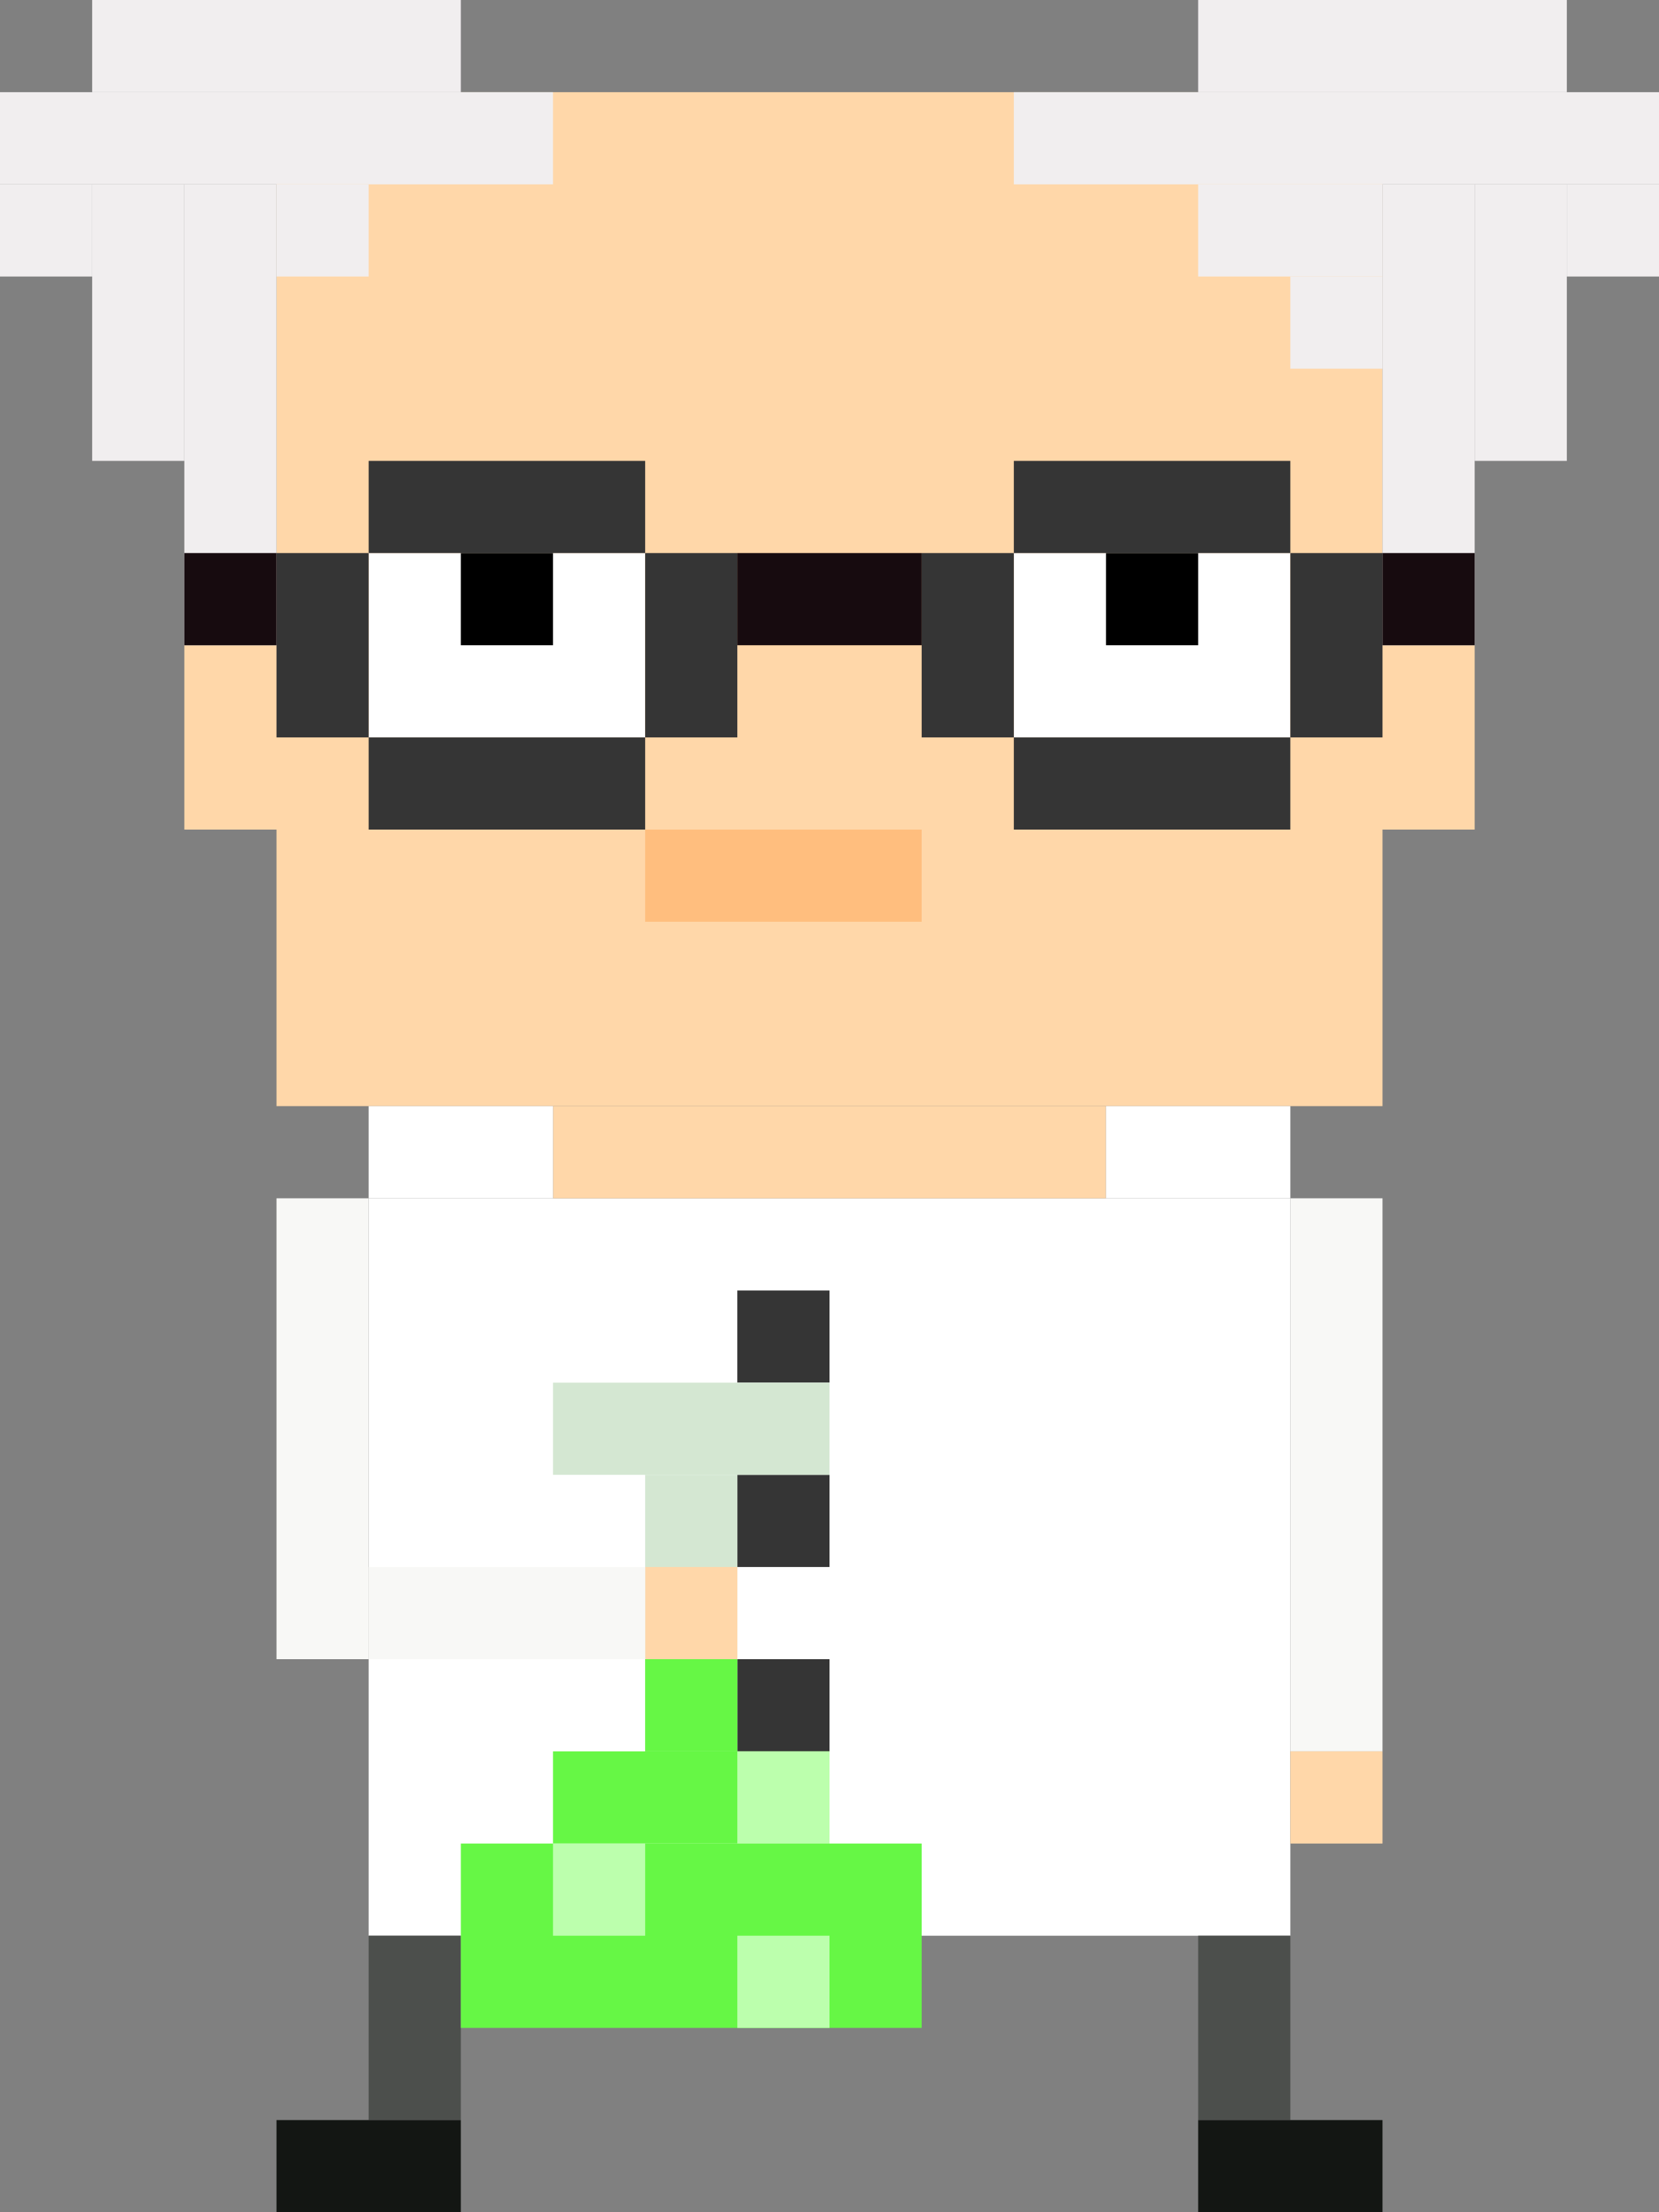 <svg xmlns="http://www.w3.org/2000/svg" viewBox="0 0 18 24"><rect x="0" y="0" width="18" height="24" fill="#808080" stroke="none"/><defs><style>.cls-1{fill:#ffd7a9;}.cls-2{fill:#fff;}.cls-3{fill:#ffbe7e;}.cls-4{fill:#f1eeef;}.cls-5{fill:#f8f8f6;}.cls-6{fill:#4c4f4c;}.cls-7{fill:#131613;}.cls-8{fill:#353535;}.cls-9{fill:#170b0f;}.cls-10{fill:#d4e7d2;}.cls-11{fill:#66f745;}.cls-12{fill:#bcffad;}</style></defs><title>Asset 2</title><g id="Layer_2" data-name="Layer 2"><g id="Layer_1-2" data-name="Layer 1"><rect class="cls-1" x="2" y="7" width="14" height="2"/><rect class="cls-1" x="3" y="1" width="12" height="11"/><rect class="cls-2" x="4" y="13" width="10" height="8"/><rect class="cls-3" x="7" y="9" width="3" height="1"/><rect class="cls-4" x="2" y="2" width="1" height="5"/><rect class="cls-4" x="15" y="2" width="1" height="5"/><rect class="cls-4" y="1" width="6" height="1"/><rect class="cls-4" x="11" y="1" width="7" height="1"/><rect class="cls-4" x="13" y="2" width="2" height="1"/><rect class="cls-4" x="14" y="3" width="1" height="1"/><rect class="cls-4" x="3" y="2" width="1" height="1"/><rect class="cls-5" x="3" y="13" width="1" height="5"/><rect class="cls-5" x="14" y="13" width="1" height="6"/><rect class="cls-1" x="14" y="19" width="1" height="1"/><rect class="cls-6" x="4" y="21" width="1" height="2"/><rect class="cls-6" x="13" y="21" width="1" height="2"/><rect class="cls-7" x="3" y="23" width="2" height="1"/><rect class="cls-7" x="13" y="23" width="2" height="1"/><rect class="cls-1" x="6" y="12" width="6" height="1"/><rect class="cls-2" x="4" y="12" width="2" height="1"/><rect class="cls-2" x="12" y="12" width="2" height="1"/><rect class="cls-4" x="16" y="2" width="1" height="3"/><rect class="cls-4" y="2" width="1" height="1"/><rect class="cls-4" x="1" y="2" width="1" height="3"/><rect class="cls-4" x="17" y="2" width="1" height="1"/><rect class="cls-2" x="4" y="6" width="3" height="2"/><rect class="cls-2" x="11" y="6" width="3" height="2"/><rect class="cls-4" x="1" width="4" height="1"/><rect class="cls-4" x="13" width="4" height="1"/><rect class="cls-8" x="3" y="6" width="1" height="2"/><rect class="cls-8" x="4" y="5" width="3" height="1"/><rect class="cls-8" x="4" y="8" width="3" height="1"/><rect class="cls-8" x="7" y="6" width="1" height="2"/><rect class="cls-8" x="10" y="6" width="1" height="2"/><rect class="cls-8" x="11" y="5" width="3" height="1"/><rect class="cls-8" x="11" y="8" width="3" height="1"/><rect class="cls-8" x="14" y="6" width="1" height="2"/><rect class="cls-9" x="8" y="6" width="2" height="1"/><rect x="5" y="6" width="1" height="1"/><rect x="12" y="6" width="1" height="1"/><rect class="cls-9" x="2" y="6" width="1" height="1"/><rect class="cls-9" x="15" y="6" width="1" height="1"/><rect class="cls-8" x="8" y="14" width="1" height="1"/><rect class="cls-8" x="8" y="16" width="1" height="1"/><rect class="cls-8" x="8" y="18" width="1" height="1"/><rect class="cls-10" x="7" y="16" width="1" height="3"/><rect class="cls-11" x="6" y="19" width="3" height="1"/><rect class="cls-11" x="5" y="20" width="5" height="2"/><rect class="cls-10" x="6" y="15" width="3" height="1"/><rect class="cls-11" x="7" y="18" width="1" height="1"/><rect class="cls-1" x="7" y="17" width="1" height="1"/><rect class="cls-5" x="4" y="17" width="3" height="1"/><rect class="cls-12" x="6" y="20" width="1" height="1"/><rect class="cls-12" x="8" y="21" width="1" height="1"/><rect class="cls-12" x="8" y="19" width="1" height="1"/></g></g></svg>